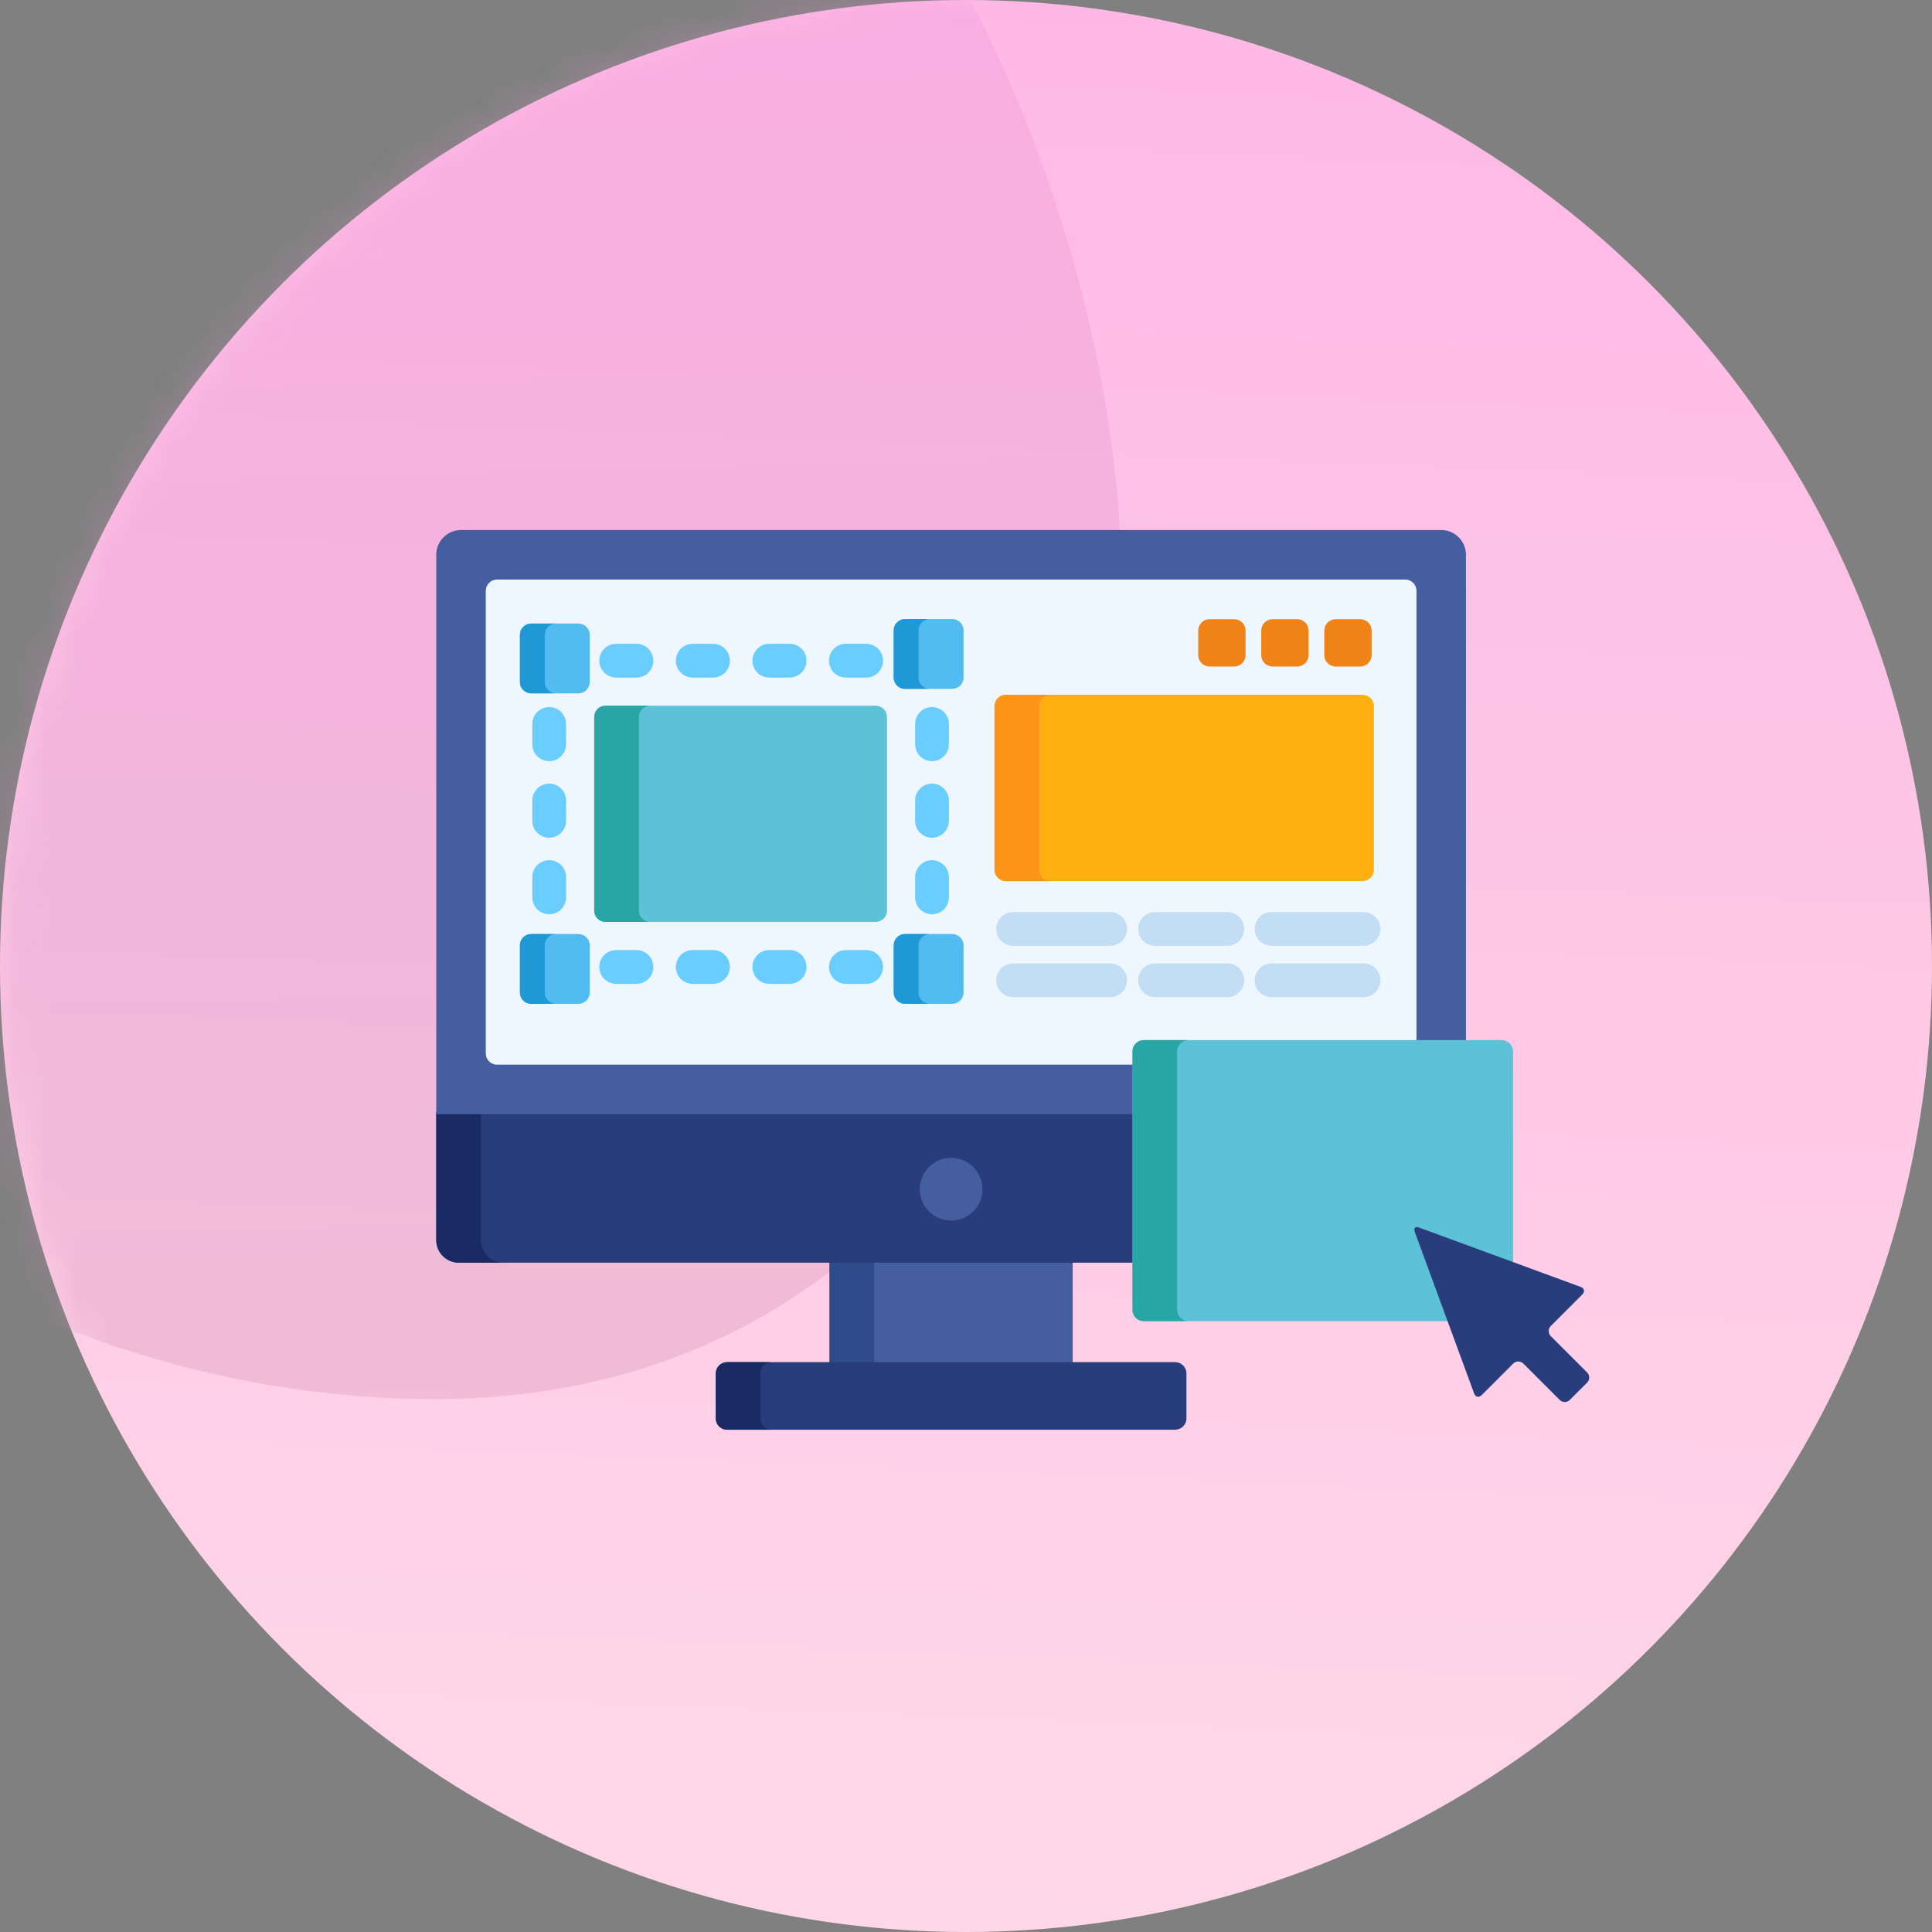 <svg width="62" height="62" viewBox="0 0 62 62" fill="none" xmlns="http://www.w3.org/2000/svg">
<rect x="0" y="0" width="62" height="62" fill="#808080" stroke="none"/>
<circle cx="31" cy="31" r="31" fill="url(#paint0_linear)"/>
<mask id="mask0" mask-type="alpha" maskUnits="userSpaceOnUse" x="0" y="0" width="62" height="62">
<circle cx="31" cy="31" r="31" fill="url(#paint1_linear)"/>
</mask>
<g mask="url(#mask0)">
<path d="M36 19C36 33.083 28.046 44.898 13.963 44.898C-0.12 44.898 -13.037 35.398 -14.537 23.898C-17.537 10.898 -1.583 -14 12.5 -14C26.583 -14 36 4.917 36 19Z" fill="url(#paint2_linear)" fill-opacity="0.28"/>
</g>
<path d="M34.424 40.449H26.62V43.785H34.424V40.449Z" fill="#445EA0"/>
<path d="M28.054 40.449H26.62V43.785H28.054V40.449Z" fill="#2E4C89"/>
<path d="M38.074 45.52C38.074 45.718 37.911 45.881 37.713 45.881H23.332C23.133 45.881 22.97 45.718 22.97 45.52V44.074C22.97 43.876 23.133 43.713 23.332 43.713H37.713C37.911 43.713 38.074 43.876 38.074 44.074V45.52Z" fill="#293D7C"/>
<path d="M24.404 45.52V44.074C24.404 43.876 24.567 43.713 24.766 43.713H23.332C23.133 43.713 22.97 43.876 22.97 44.074V45.52C22.97 45.718 23.133 45.881 23.332 45.881H24.766C24.567 45.881 24.404 45.718 24.404 45.52Z" fill="#1A2B63"/>
<path d="M14 39.799C14 40.196 14.325 40.521 14.723 40.521H36.415V35.683H14V39.799Z" fill="#293D7C"/>
<path d="M15.434 39.799V35.683H14V39.799C14 40.196 14.325 40.521 14.723 40.521H16.157C15.759 40.521 15.434 40.196 15.434 39.799Z" fill="#1A2B63"/>
<path d="M36.415 33.739C36.415 33.58 36.545 33.45 36.704 33.45H47.044V17.803C47.044 17.366 46.687 17.009 46.25 17.009H14.794C14.357 17.009 14 17.366 14 17.803V35.755H36.415V33.739Z" fill="#445EA0"/>
<path d="M36.415 33.739C36.415 33.58 36.545 33.45 36.704 33.45H45.456V18.959C45.456 18.76 45.293 18.598 45.095 18.598H15.95C15.751 18.598 15.589 18.76 15.589 18.959V33.805C15.589 34.004 15.751 34.166 15.95 34.166H36.415L36.415 33.739Z" fill="#EEF6FF"/>
<path d="M30.522 39.169C31.077 39.169 31.527 38.719 31.527 38.164C31.527 37.608 31.077 37.158 30.522 37.158C29.967 37.158 29.517 37.608 29.517 38.164C29.517 38.719 29.967 39.169 30.522 39.169Z" fill="#445EA0"/>
<path d="M44.089 27.914C44.089 28.113 43.926 28.275 43.727 28.275H32.276C32.078 28.275 31.915 28.113 31.915 27.914V22.659C31.915 22.46 32.078 22.297 32.276 22.297H43.727C43.926 22.297 44.089 22.46 44.089 22.659V27.914Z" fill="#FFAF10"/>
<path d="M33.349 27.914V22.659C33.349 22.46 33.511 22.297 33.71 22.297H32.276C32.078 22.297 31.915 22.46 31.915 22.659V27.914C31.915 28.113 32.078 28.275 32.276 28.275H33.71C33.511 28.275 33.349 28.113 33.349 27.914Z" fill="#FF9518"/>
<path d="M35.627 30.352H32.511C32.212 30.352 31.969 30.11 31.969 29.811C31.969 29.511 32.212 29.269 32.511 29.269H35.627C35.926 29.269 36.169 29.511 36.169 29.811C36.169 30.11 35.926 30.352 35.627 30.352Z" fill="#C3DDF4"/>
<path d="M35.627 32H32.511C32.212 32 31.969 31.757 31.969 31.458C31.969 31.159 32.212 30.916 32.511 30.916H35.627C35.926 30.916 36.169 31.159 36.169 31.458C36.169 31.757 35.926 32 35.627 32Z" fill="#C3DDF4"/>
<path d="M39.386 30.352H37.069C36.769 30.352 36.527 30.11 36.527 29.811C36.527 29.511 36.769 29.269 37.069 29.269H39.386C39.685 29.269 39.928 29.511 39.928 29.811C39.928 30.11 39.685 30.352 39.386 30.352Z" fill="#C3DDF4"/>
<path d="M39.386 32H37.069C36.769 32 36.527 31.757 36.527 31.458C36.527 31.159 36.769 30.916 37.069 30.916H39.386C39.685 30.916 39.928 31.159 39.928 31.458C39.928 31.757 39.685 32 39.386 32Z" fill="#C3DDF4"/>
<path d="M43.757 30.352H40.806C40.507 30.352 40.264 30.11 40.264 29.811C40.264 29.511 40.507 29.269 40.806 29.269H43.757C44.056 29.269 44.299 29.511 44.299 29.811C44.299 30.11 44.056 30.352 43.757 30.352Z" fill="#C3DDF4"/>
<path d="M43.757 32H40.806C40.507 32 40.264 31.757 40.264 31.458C40.264 31.159 40.507 30.916 40.806 30.916H43.757C44.056 30.916 44.299 31.159 44.299 31.458C44.299 31.757 44.056 32 43.757 32Z" fill="#C3DDF4"/>
<path d="M39.97 21.028C39.97 21.226 39.807 21.389 39.608 21.389H38.814C38.615 21.389 38.452 21.226 38.452 21.028V20.233C38.452 20.034 38.615 19.871 38.814 19.871H39.608C39.807 19.871 39.97 20.034 39.97 20.233V21.028Z" fill="#EF8318"/>
<path d="M41.993 21.028C41.993 21.226 41.83 21.389 41.632 21.389H40.837C40.638 21.389 40.475 21.226 40.475 21.028V20.233C40.475 20.034 40.638 19.871 40.837 19.871H41.632C41.83 19.871 41.993 20.034 41.993 20.233V21.028Z" fill="#EF8318"/>
<path d="M44.016 21.028C44.016 21.226 43.854 21.389 43.655 21.389H42.86C42.661 21.389 42.499 21.226 42.499 21.028V20.233C42.499 20.034 42.661 19.871 42.86 19.871H43.655C43.854 19.871 44.016 20.034 44.016 20.233V21.028Z" fill="#EF8318"/>
<path d="M27.795 31.573H27.145C26.846 31.573 26.603 31.33 26.603 31.031C26.603 30.731 26.846 30.489 27.145 30.489H27.795C28.095 30.489 28.337 30.731 28.337 31.031C28.337 31.33 28.095 31.573 27.795 31.573Z" fill="#69CDFF"/>
<path d="M25.338 31.573H24.688C24.389 31.573 24.146 31.33 24.146 31.031C24.146 30.731 24.389 30.489 24.688 30.489H25.338C25.638 30.489 25.88 30.731 25.88 31.031C25.88 31.33 25.638 31.573 25.338 31.573Z" fill="#69CDFF"/>
<path d="M22.881 31.573H22.231C21.931 31.573 21.689 31.33 21.689 31.031C21.689 30.731 21.931 30.489 22.231 30.489H22.881C23.18 30.489 23.423 30.731 23.423 31.031C23.423 31.33 23.181 31.573 22.881 31.573Z" fill="#69CDFF"/>
<path d="M20.424 31.573H19.774C19.474 31.573 19.232 31.33 19.232 31.031C19.232 30.731 19.474 30.489 19.774 30.489H20.424C20.724 30.489 20.966 30.731 20.966 31.031C20.966 31.33 20.724 31.573 20.424 31.573Z" fill="#69CDFF"/>
<path d="M29.909 29.34C29.61 29.34 29.367 29.097 29.367 28.798V28.147C29.367 27.848 29.61 27.605 29.909 27.605C30.209 27.605 30.451 27.848 30.451 28.147V28.798C30.451 29.097 30.209 29.34 29.909 29.34Z" fill="#69CDFF"/>
<path d="M29.909 26.883C29.61 26.883 29.367 26.64 29.367 26.341V25.69C29.367 25.391 29.61 25.148 29.909 25.148C30.209 25.148 30.451 25.391 30.451 25.69V26.341C30.451 26.64 30.209 26.883 29.909 26.883Z" fill="#69CDFF"/>
<path d="M29.909 24.426C29.61 24.426 29.367 24.183 29.367 23.884V23.233C29.367 22.934 29.61 22.691 29.909 22.691C30.209 22.691 30.451 22.934 30.451 23.233V23.884C30.451 24.183 30.209 24.426 29.909 24.426Z" fill="#69CDFF"/>
<path d="M17.624 29.34C17.325 29.34 17.082 29.097 17.082 28.798V28.147C17.082 27.848 17.325 27.605 17.624 27.605C17.923 27.605 18.166 27.848 18.166 28.147V28.798C18.166 29.097 17.923 29.34 17.624 29.34Z" fill="#69CDFF"/>
<path d="M17.624 26.883C17.325 26.883 17.082 26.64 17.082 26.341V25.69C17.082 25.391 17.325 25.148 17.624 25.148C17.923 25.148 18.166 25.391 18.166 25.69V26.341C18.166 26.64 17.923 26.883 17.624 26.883Z" fill="#69CDFF"/>
<path d="M17.624 24.426C17.325 24.426 17.082 24.183 17.082 23.884V23.233C17.082 22.934 17.325 22.691 17.624 22.691C17.923 22.691 18.166 22.934 18.166 23.233V23.884C18.166 24.183 17.923 24.426 17.624 24.426Z" fill="#69CDFF"/>
<path d="M27.795 21.744H27.145C26.846 21.744 26.603 21.502 26.603 21.203C26.603 20.903 26.846 20.66 27.145 20.66H27.795C28.095 20.66 28.337 20.903 28.337 21.203C28.337 21.502 28.095 21.744 27.795 21.744Z" fill="#69CDFF"/>
<path d="M25.338 21.744H24.688C24.389 21.744 24.146 21.502 24.146 21.203C24.146 20.903 24.389 20.66 24.688 20.66H25.338C25.638 20.66 25.88 20.903 25.88 21.203C25.88 21.502 25.638 21.744 25.338 21.744Z" fill="#69CDFF"/>
<path d="M22.881 21.744H22.231C21.931 21.744 21.689 21.502 21.689 21.203C21.689 20.903 21.931 20.66 22.231 20.66H22.881C23.18 20.66 23.423 20.903 23.423 21.203C23.423 21.502 23.181 21.744 22.881 21.744Z" fill="#69CDFF"/>
<path d="M20.424 21.744H19.774C19.474 21.744 19.232 21.502 19.232 21.203C19.232 20.903 19.474 20.66 19.774 20.66H20.424C20.724 20.66 20.966 20.903 20.966 21.203C20.966 21.502 20.724 21.744 20.424 21.744Z" fill="#69CDFF"/>
<path d="M28.464 29.224C28.464 29.423 28.301 29.585 28.102 29.585H19.431C19.232 29.585 19.069 29.423 19.069 29.224V23.009C19.069 22.81 19.232 22.648 19.431 22.648H28.102C28.301 22.648 28.464 22.81 28.464 23.009V29.224Z" fill="#5DC1D8"/>
<path d="M20.503 29.224V23.009C20.503 22.81 20.666 22.648 20.864 22.648H19.43C19.232 22.648 19.069 22.81 19.069 23.009V29.224C19.069 29.423 19.232 29.585 19.43 29.585H20.864C20.666 29.585 20.503 29.423 20.503 29.224Z" fill="#28A5A5"/>
<path d="M30.921 21.745C30.921 21.944 30.758 22.106 30.559 22.106H29.042C28.843 22.106 28.68 21.944 28.68 21.745V20.227C28.68 20.029 28.843 19.866 29.042 19.866H30.559C30.758 19.866 30.921 20.029 30.921 20.227V21.745Z" fill="#52BBEF"/>
<path d="M18.924 21.889C18.924 22.088 18.762 22.251 18.563 22.251H17.046C16.847 22.251 16.684 22.088 16.684 21.889V20.372C16.684 20.173 16.847 20.01 17.046 20.01H18.563C18.762 20.01 18.924 20.173 18.924 20.372V21.889Z" fill="#52BBEF"/>
<path d="M30.921 31.853C30.921 32.052 30.758 32.214 30.559 32.214H29.042C28.843 32.214 28.68 32.052 28.68 31.853V30.335C28.68 30.137 28.843 29.974 29.042 29.974H30.559C30.758 29.974 30.921 30.137 30.921 30.335V31.853Z" fill="#52BBEF"/>
<path d="M18.924 31.853C18.924 32.052 18.762 32.214 18.563 32.214H17.046C16.847 32.214 16.684 32.052 16.684 31.853V30.335C16.684 30.137 16.847 29.974 17.046 29.974H18.563C18.762 29.974 18.924 30.137 18.924 30.335V31.853Z" fill="#52BBEF"/>
<path d="M29.477 21.745V20.227C29.477 20.029 29.64 19.866 29.838 19.866H29.042C28.843 19.866 28.68 20.029 28.68 20.227V21.745C28.68 21.944 28.843 22.106 29.042 22.106H29.838C29.64 22.106 29.477 21.944 29.477 21.745Z" fill="#1E99D6"/>
<path d="M17.481 21.889V20.372C17.481 20.173 17.643 20.01 17.842 20.01H17.046C16.847 20.01 16.684 20.173 16.684 20.372V21.889C16.684 22.088 16.847 22.251 17.046 22.251H17.842C17.643 22.251 17.481 22.088 17.481 21.889Z" fill="#1E99D6"/>
<path d="M29.477 31.853V30.335C29.477 30.137 29.64 29.974 29.838 29.974H29.042C28.843 29.974 28.68 30.137 28.68 30.335V31.853C28.68 32.052 28.843 32.214 29.042 32.214H29.838C29.64 32.214 29.477 32.052 29.477 31.853Z" fill="#1E99D6"/>
<path d="M17.481 31.853V30.335C17.481 30.137 17.643 29.974 17.842 29.974H17.046C16.847 29.974 16.684 30.137 16.684 30.335V31.853C16.684 32.052 16.847 32.214 17.046 32.214H17.842C17.643 32.214 17.481 32.052 17.481 31.853Z" fill="#1E99D6"/>
<path d="M45.469 39.505C45.457 39.475 45.458 39.457 45.46 39.452C45.46 39.452 45.464 39.451 45.468 39.451C45.477 39.451 45.491 39.453 45.513 39.461L48.556 40.578V33.739C48.556 33.541 48.393 33.378 48.194 33.378H36.704C36.505 33.378 36.343 33.541 36.343 33.739V42.035C36.343 42.234 36.505 42.397 36.704 42.397H46.531L45.469 39.505Z" fill="#5DC1D8"/>
<path d="M37.777 42.035V33.739C37.777 33.541 37.939 33.378 38.138 33.378H36.704C36.505 33.378 36.343 33.541 36.343 33.739V42.035C36.343 42.234 36.505 42.397 36.704 42.397H38.138C37.939 42.397 37.777 42.234 37.777 42.035Z" fill="#28A5A5"/>
<path d="M45.538 39.393C45.419 39.349 45.357 39.411 45.401 39.53L47.306 44.717C47.35 44.837 47.459 44.86 47.549 44.771L48.56 43.759C48.65 43.67 48.797 43.67 48.886 43.759L50.052 44.925C50.142 45.015 50.288 45.015 50.378 44.925L50.933 44.37C51.022 44.281 51.022 44.134 50.933 44.044L49.767 42.879C49.678 42.789 49.678 42.642 49.767 42.552L50.779 41.541C50.868 41.451 50.844 41.342 50.725 41.298L45.538 39.393Z" fill="#293D7C"/>
<defs>
<linearGradient id="paint0_linear" x1="37.5" y1="7.89762e-07" x2="35" y2="62" gradientUnits="userSpaceOnUse">
<stop stop-color="#FEB8E6"/>
<stop offset="1" stop-color="#FFD8E7"/>
</linearGradient>
<linearGradient id="paint1_linear" x1="19" y1="3.3071e-07" x2="38" y2="62" gradientUnits="userSpaceOnUse">
<stop stop-color="#9EBFFB"/>
<stop offset="1" stop-color="#A8E0F2"/>
</linearGradient>
<linearGradient id="paint2_linear" x1="22" y1="2" x2="23" y2="42.5" gradientUnits="userSpaceOnUse">
<stop stop-color="#EC8FD5"/>
<stop offset="1" stop-color="#C789B2"/>
</linearGradient>
</defs>
</svg>

